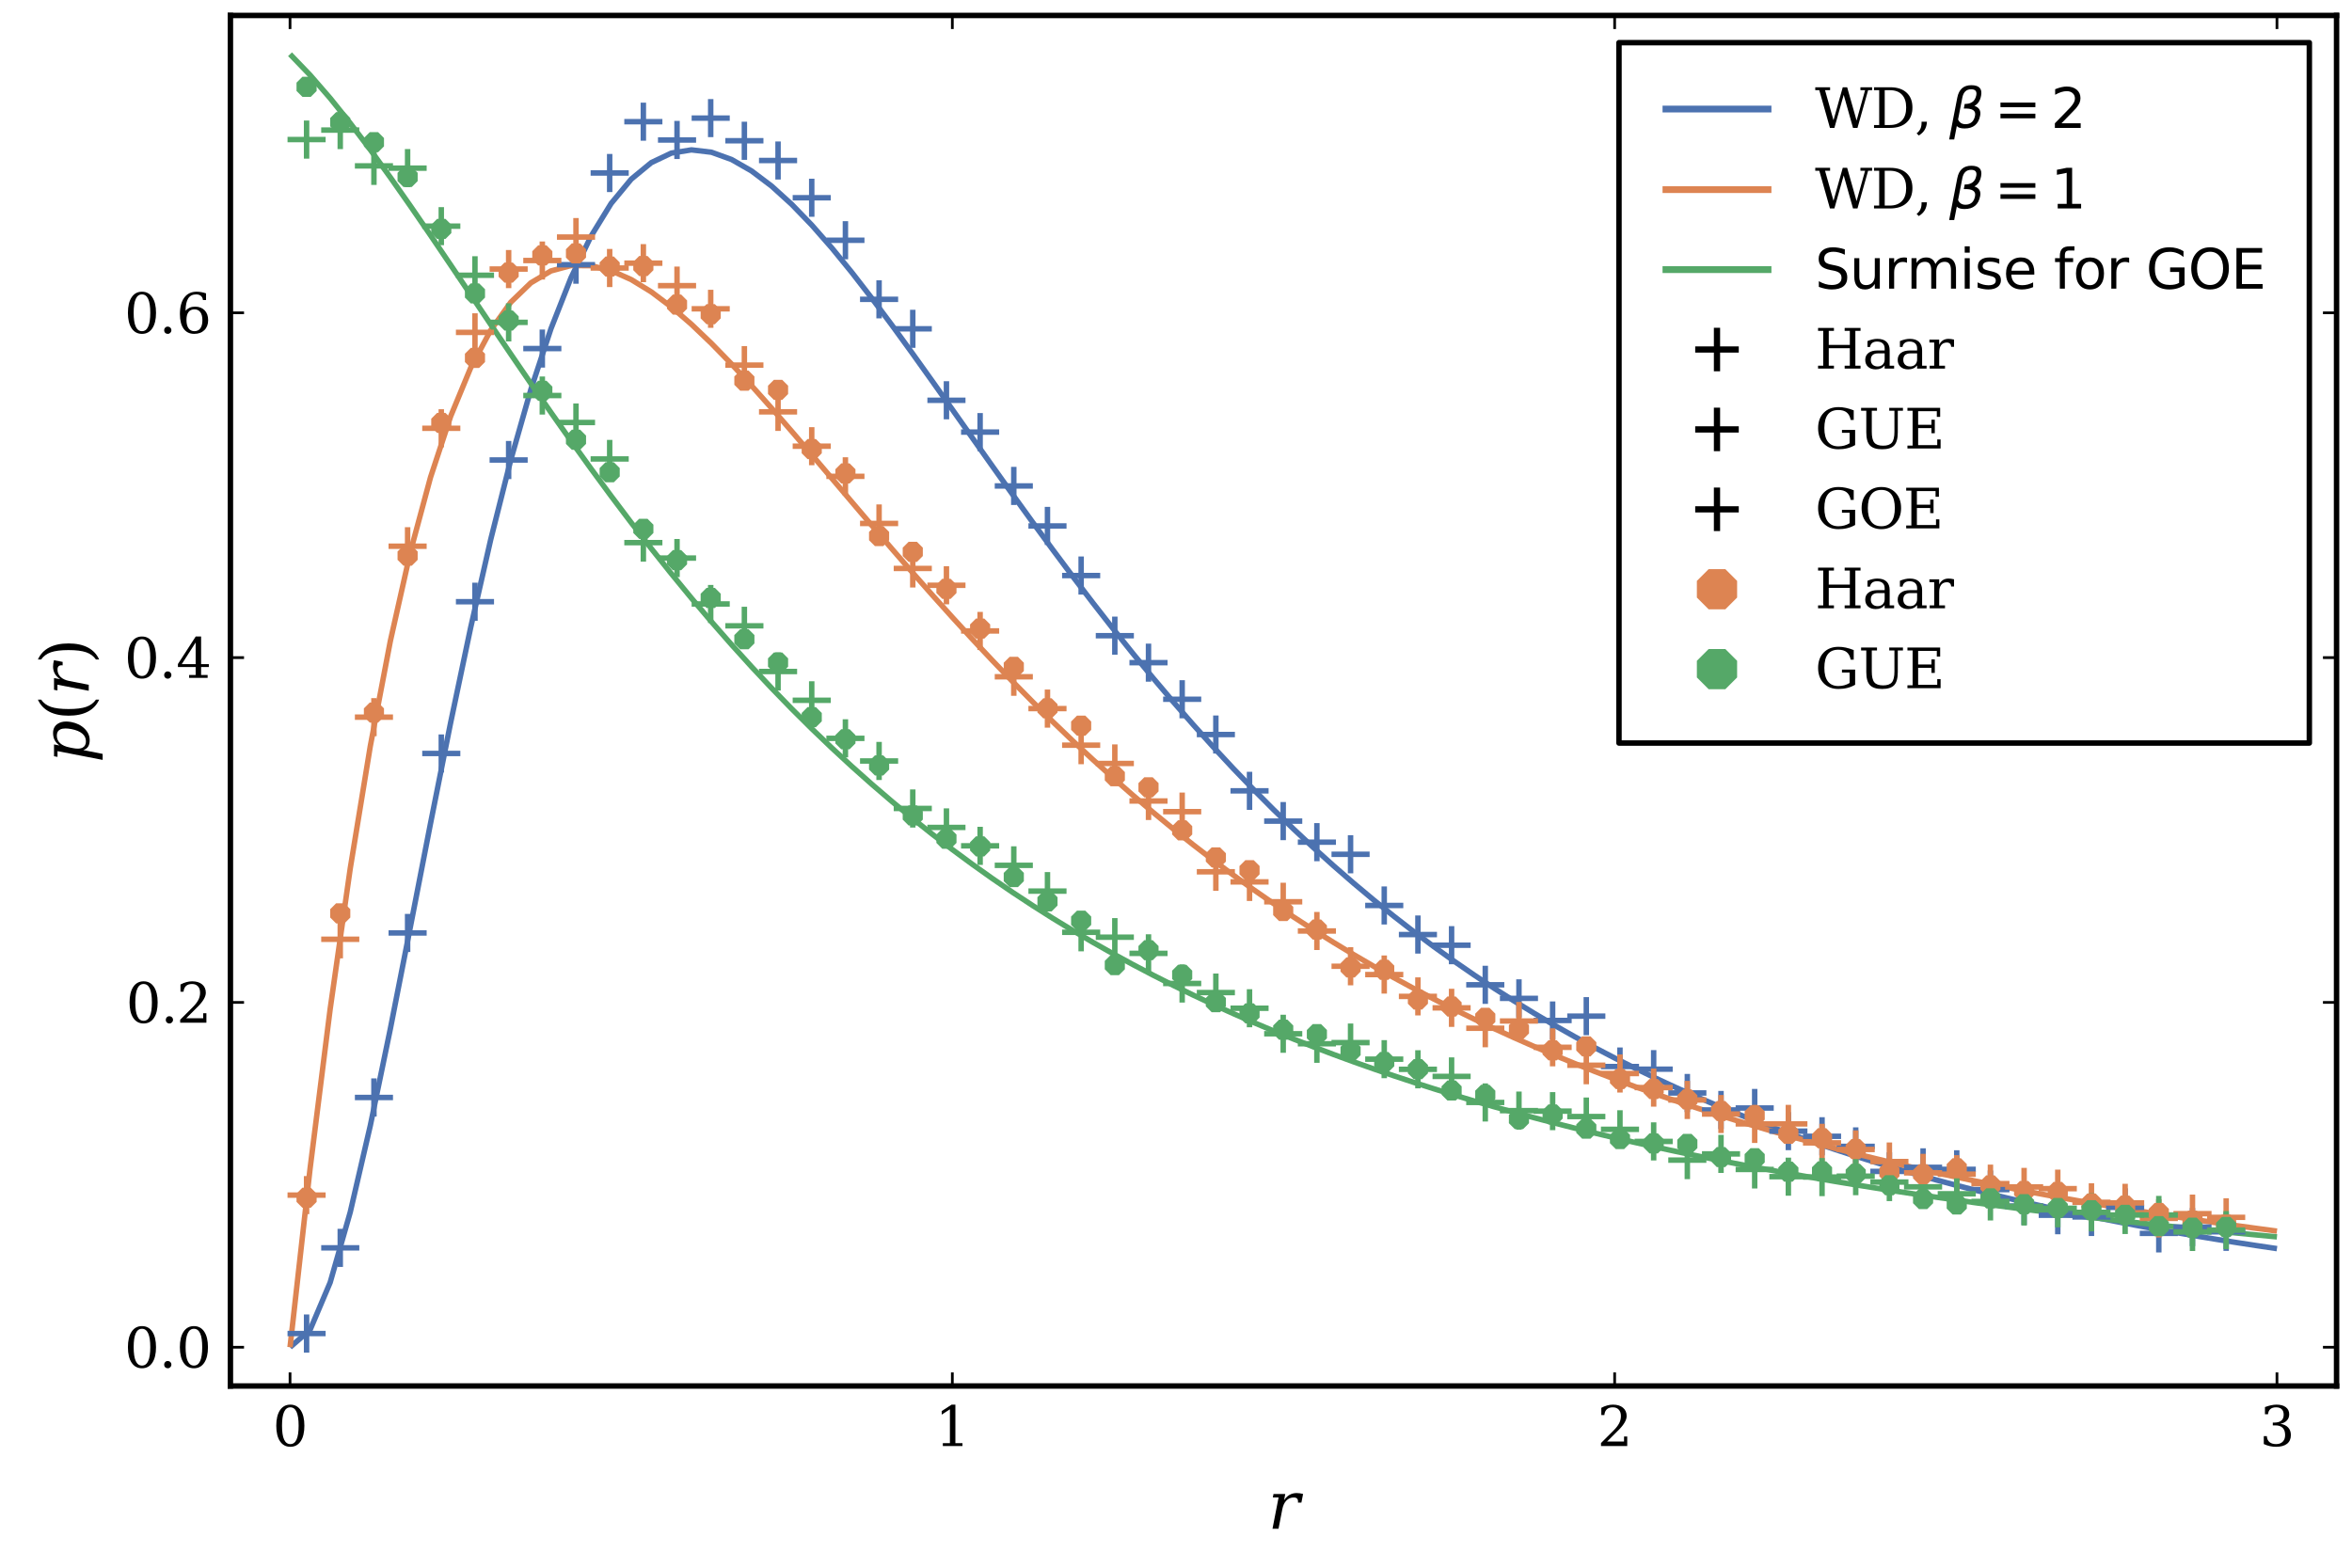 <?xml version="1.0" encoding="utf-8" standalone="no"?>
<!DOCTYPE svg PUBLIC "-//W3C//DTD SVG 1.1//EN"
  "http://www.w3.org/Graphics/SVG/1.1/DTD/svg11.dtd">
<svg xmlns:xlink="http://www.w3.org/1999/xlink" width="432pt" height="288pt" viewBox="0 0 432 288" xmlns="http://www.w3.org/2000/svg" version="1.1">
 <defs>
  <style type="text/css">*{stroke-linejoin: round; stroke-linecap: butt}</style>
 </defs>
 <g id="figure_1">
  <g id="patch_1">
   <path d="M 0 288 
L 432 288 
L 432 0 
L 0 0 
z
" style="fill: #ffffff"/>
  </g>
  <g id="axes_1">
   <g id="patch_2">
    <path d="M 42.321 254.625 
L 429.165 254.625 
L 429.165 2.835 
L 42.321 2.835 
z
" style="fill: #ffffff"/>
   </g>
   <g id="line2d_1">
    <path d="M 53.27 247.499 
L 56.956 244.305 
L 60.642 235.604 
L 64.329 222.694 
L 68.015 206.788 
L 71.701 188.978 
L 75.388 170.21 
L 79.074 151.275 
L 82.76 132.808 
L 86.447 115.3 
L 90.133 99.109 
L 93.819 84.478 
L 97.506 71.554 
L 101.192 60.402 
L 104.878 51.024 
L 108.565 43.376 
L 112.251 37.375 
L 115.937 32.915 
L 119.624 29.876 
L 123.31 28.126 
L 126.996 27.534 
L 130.683 27.968 
L 134.369 29.302 
L 138.055 31.416 
L 141.742 34.199 
L 145.428 37.546 
L 149.114 41.364 
L 152.801 45.569 
L 156.487 50.085 
L 160.173 54.845 
L 163.86 59.788 
L 167.546 64.863 
L 171.232 70.024 
L 174.919 75.232 
L 178.605 80.454 
L 182.291 85.66 
L 185.978 90.827 
L 189.664 95.933 
L 193.35 100.962 
L 197.037 105.9 
L 200.723 110.736 
L 204.409 115.46 
L 208.096 120.066 
L 211.782 124.548 
L 215.468 128.903 
L 219.155 133.128 
L 222.841 137.223 
L 226.527 141.186 
L 230.214 145.018 
L 233.9 148.72 
L 237.586 152.294 
L 241.273 155.742 
L 244.959 159.066 
L 248.645 162.269 
L 252.332 165.353 
L 256.018 168.323 
L 259.704 171.182 
L 263.391 173.931 
L 267.077 176.576 
L 270.763 179.12 
L 274.45 181.565 
L 278.136 183.915 
L 281.822 186.175 
L 285.509 188.346 
L 289.195 190.433 
L 292.881 192.438 
L 296.568 194.364 
L 300.254 196.216 
L 303.94 197.995 
L 307.627 199.704 
L 311.313 201.347 
L 314.999 202.926 
L 318.686 204.443 
L 322.372 205.901 
L 326.059 207.303 
L 329.745 208.651 
L 333.431 209.946 
L 337.118 211.192 
L 340.804 212.39 
L 344.49 213.542 
L 348.177 214.651 
L 351.863 215.717 
L 355.549 216.743 
L 359.236 217.73 
L 362.922 218.68 
L 366.608 219.595 
L 370.295 220.475 
L 373.981 221.323 
L 377.667 222.139 
L 381.354 222.926 
L 385.04 223.684 
L 388.726 224.414 
L 392.413 225.117 
L 396.099 225.795 
L 399.785 226.449 
L 403.472 227.08 
L 407.158 227.688 
L 410.844 228.274 
L 414.531 228.84 
L 418.217 229.386 
" clip-path="url(#pcb575cb8d0)" style="fill: none; stroke: #4c72b0"/>
   </g>
   <g id="matplotlib.axis_1">
    <g id="xtick_1">
     <g id="line2d_2">
      <defs>
       <path id="m5db05fe588" d="M 0 0 
L 0 -2.5 
" style="stroke: #000000; stroke-width: 0.5"/>
      </defs>
      <g>
       <use xlink:href="#m5db05fe588" x="53.27" y="254.625" style="stroke: #000000; stroke-width: 0.5"/>
      </g>
     </g>
     <g id="line2d_3">
      <defs>
       <path id="m5e902ece8f" d="M 0 0 
L 0 2.5 
" style="stroke: #000000; stroke-width: 0.5"/>
      </defs>
      <g>
       <use xlink:href="#m5e902ece8f" x="53.27" y="2.835" style="stroke: #000000; stroke-width: 0.5"/>
      </g>
     </g>
     <g id="text_1">
      <!-- $0$ -->
      <g transform="translate(50.07 265.724) scale(0.1 -0.1)">
       <defs>
        <path id="DejaVuSerif-30" d="M 2034 219 
Q 2513 219 2750 744 
Q 2988 1269 2988 2328 
Q 2988 3391 2750 3916 
Q 2513 4441 2034 4441 
Q 1556 4441 1318 3916 
Q 1081 3391 1081 2328 
Q 1081 1269 1318 744 
Q 1556 219 2034 219 
z
M 2034 -91 
Q 1275 -91 848 546 
Q 422 1184 422 2328 
Q 422 3475 848 4112 
Q 1275 4750 2034 4750 
Q 2797 4750 3222 4112 
Q 3647 3475 3647 2328 
Q 3647 1184 3222 546 
Q 2797 -91 2034 -91 
z
" transform="scale(0.016)"/>
       </defs>
       <use xlink:href="#DejaVuSerif-30" transform="translate(0 0.781)"/>
      </g>
     </g>
    </g>
    <g id="xtick_2">
     <g id="line2d_4">
      <g>
       <use xlink:href="#m5db05fe588" x="174.919" y="254.625" style="stroke: #000000; stroke-width: 0.5"/>
      </g>
     </g>
     <g id="line2d_5">
      <g>
       <use xlink:href="#m5e902ece8f" x="174.919" y="2.835" style="stroke: #000000; stroke-width: 0.5"/>
      </g>
     </g>
     <g id="text_2">
      <!-- $1$ -->
      <g transform="translate(171.719 265.724) scale(0.1 -0.1)">
       <defs>
        <path id="DejaVuSerif-31" d="M 909 0 
L 909 331 
L 1722 331 
L 1722 4213 
L 781 3603 
L 781 4013 
L 1919 4750 
L 2350 4750 
L 2350 331 
L 3163 331 
L 3163 0 
L 909 0 
z
" transform="scale(0.016)"/>
       </defs>
       <use xlink:href="#DejaVuSerif-31" transform="translate(0 0.781)"/>
      </g>
     </g>
    </g>
    <g id="xtick_3">
     <g id="line2d_6">
      <g>
       <use xlink:href="#m5db05fe588" x="296.568" y="254.625" style="stroke: #000000; stroke-width: 0.5"/>
      </g>
     </g>
     <g id="line2d_7">
      <g>
       <use xlink:href="#m5e902ece8f" x="296.568" y="2.835" style="stroke: #000000; stroke-width: 0.5"/>
      </g>
     </g>
     <g id="text_3">
      <!-- $2$ -->
      <g transform="translate(293.368 265.724) scale(0.1 -0.1)">
       <defs>
        <path id="DejaVuSerif-32" d="M 819 3553 
L 469 3553 
L 469 4384 
Q 803 4563 1142 4656 
Q 1481 4750 1806 4750 
Q 2534 4750 2956 4397 
Q 3378 4044 3378 3438 
Q 3378 2753 2422 1800 
Q 2347 1728 2309 1691 
L 1131 513 
L 3078 513 
L 3078 1088 
L 3444 1088 
L 3444 0 
L 434 0 
L 434 341 
L 1850 1753 
Q 2319 2222 2519 2614 
Q 2719 3006 2719 3438 
Q 2719 3909 2473 4175 
Q 2228 4441 1797 4441 
Q 1350 4441 1106 4219 
Q 863 3997 819 3553 
z
" transform="scale(0.016)"/>
       </defs>
       <use xlink:href="#DejaVuSerif-32" transform="translate(0 0.781)"/>
      </g>
     </g>
    </g>
    <g id="xtick_4">
     <g id="line2d_8">
      <g>
       <use xlink:href="#m5db05fe588" x="418.217" y="254.625" style="stroke: #000000; stroke-width: 0.5"/>
      </g>
     </g>
     <g id="line2d_9">
      <g>
       <use xlink:href="#m5e902ece8f" x="418.217" y="2.835" style="stroke: #000000; stroke-width: 0.5"/>
      </g>
     </g>
     <g id="text_4">
      <!-- $3$ -->
      <g transform="translate(415.017 265.724) scale(0.1 -0.1)">
       <defs>
        <path id="DejaVuSerif-33" d="M 622 4469 
Q 988 4606 1323 4678 
Q 1659 4750 1953 4750 
Q 2638 4750 3022 4454 
Q 3406 4159 3406 3634 
Q 3406 3213 3140 2930 
Q 2875 2647 2388 2547 
Q 2963 2466 3280 2130 
Q 3597 1794 3597 1259 
Q 3597 606 3158 257 
Q 2719 -91 1894 -91 
Q 1528 -91 1179 -12 
Q 831 66 488 225 
L 488 1131 
L 838 1131 
Q 869 681 1141 450 
Q 1413 219 1906 219 
Q 2384 219 2661 495 
Q 2938 772 2938 1253 
Q 2938 1803 2653 2086 
Q 2369 2369 1819 2369 
L 1522 2369 
L 1522 2688 
L 1678 2688 
Q 2225 2688 2498 2914 
Q 2772 3141 2772 3597 
Q 2772 4006 2547 4223 
Q 2322 4441 1900 4441 
Q 1478 4441 1245 4241 
Q 1013 4041 972 3647 
L 622 3647 
L 622 4469 
z
" transform="scale(0.016)"/>
       </defs>
       <use xlink:href="#DejaVuSerif-33" transform="translate(0 0.781)"/>
      </g>
     </g>
    </g>
    <g id="text_5">
     <!-- $r$ -->
     <g transform="translate(232.863 280.922) scale(0.12 -0.12)">
      <defs>
       <path id="DejaVuSerif-Italic-72" d="M 3375 3328 
L 3213 2497 
L 2881 2497 
Q 2891 2559 2891 2613 
Q 2891 2775 2816 2866 
Q 2719 2988 2484 2988 
Q 2059 2988 1775 2694 
Q 1491 2400 1384 1850 
L 1025 0 
L 450 0 
L 1031 2994 
L 481 2994 
L 544 3322 
L 1669 3322 
L 1556 2731 
Q 1791 3078 2089 3245 
Q 2388 3413 2769 3413 
Q 2909 3413 3059 3391 
Q 3209 3369 3375 3328 
z
" transform="scale(0.016)"/>
      </defs>
      <use xlink:href="#DejaVuSerif-Italic-72" transform="translate(0 0.672)"/>
     </g>
    </g>
   </g>
   <g id="matplotlib.axis_2">
    <g id="ytick_1">
     <g id="line2d_10">
      <defs>
       <path id="m4b49d60213" d="M 0 0 
L 2.5 0 
" style="stroke: #000000; stroke-width: 0.5"/>
      </defs>
      <g>
       <use xlink:href="#m4b49d60213" x="42.321" y="247.499" style="stroke: #000000; stroke-width: 0.5"/>
      </g>
     </g>
     <g id="line2d_11">
      <defs>
       <path id="m7d60f3c2bc" d="M 0 0 
L -2.5 0 
" style="stroke: #000000; stroke-width: 0.5"/>
      </defs>
      <g>
       <use xlink:href="#m7d60f3c2bc" x="429.165" y="247.499" style="stroke: #000000; stroke-width: 0.5"/>
      </g>
     </g>
     <g id="text_6">
      <!-- $0.0$ -->
      <g transform="translate(22.821 251.298) scale(0.1 -0.1)">
       <defs>
        <path id="DejaVuSerif-2e" d="M 603 325 
Q 603 500 722 622 
Q 841 744 1019 744 
Q 1191 744 1312 622 
Q 1434 500 1434 325 
Q 1434 153 1312 31 
Q 1191 -91 1019 -91 
Q 841 -91 722 29 
Q 603 150 603 325 
z
" transform="scale(0.016)"/>
       </defs>
       <use xlink:href="#DejaVuSerif-30" transform="translate(0 0.781)"/>
       <use xlink:href="#DejaVuSerif-2e" transform="translate(63.623 0.781)"/>
       <use xlink:href="#DejaVuSerif-30" transform="translate(95.41 0.781)"/>
      </g>
     </g>
    </g>
    <g id="ytick_2">
     <g id="line2d_12">
      <g>
       <use xlink:href="#m4b49d60213" x="42.321" y="184.156" style="stroke: #000000; stroke-width: 0.5"/>
      </g>
     </g>
     <g id="line2d_13">
      <g>
       <use xlink:href="#m7d60f3c2bc" x="429.165" y="184.156" style="stroke: #000000; stroke-width: 0.5"/>
      </g>
     </g>
     <g id="text_7">
      <!-- $0.2$ -->
      <g transform="translate(23.121 187.955) scale(0.1 -0.1)">
       <use xlink:href="#DejaVuSerif-30" transform="translate(0 0.781)"/>
       <use xlink:href="#DejaVuSerif-2e" transform="translate(63.623 0.781)"/>
       <use xlink:href="#DejaVuSerif-32" transform="translate(92.785 0.781)"/>
      </g>
     </g>
    </g>
    <g id="ytick_3">
     <g id="line2d_14">
      <g>
       <use xlink:href="#m4b49d60213" x="42.321" y="120.812" style="stroke: #000000; stroke-width: 0.5"/>
      </g>
     </g>
     <g id="line2d_15">
      <g>
       <use xlink:href="#m7d60f3c2bc" x="429.165" y="120.812" style="stroke: #000000; stroke-width: 0.5"/>
      </g>
     </g>
     <g id="text_8">
      <!-- $0.4$ -->
      <g transform="translate(22.821 124.611) scale(0.1 -0.1)">
       <defs>
        <path id="DejaVuSerif-34" d="M 2234 1581 
L 2234 4063 
L 641 1581 
L 2234 1581 
z
M 3609 0 
L 1484 0 
L 1484 331 
L 2234 331 
L 2234 1247 
L 197 1247 
L 197 1588 
L 2241 4750 
L 2859 4750 
L 2859 1581 
L 3750 1581 
L 3750 1247 
L 2859 1247 
L 2859 331 
L 3609 331 
L 3609 0 
z
" transform="scale(0.016)"/>
       </defs>
       <use xlink:href="#DejaVuSerif-30" transform="translate(0 0.781)"/>
       <use xlink:href="#DejaVuSerif-2e" transform="translate(63.623 0.781)"/>
       <use xlink:href="#DejaVuSerif-34" transform="translate(95.41 0.781)"/>
      </g>
     </g>
    </g>
    <g id="ytick_4">
     <g id="line2d_16">
      <g>
       <use xlink:href="#m4b49d60213" x="42.321" y="57.468" style="stroke: #000000; stroke-width: 0.5"/>
      </g>
     </g>
     <g id="line2d_17">
      <g>
       <use xlink:href="#m7d60f3c2bc" x="429.165" y="57.468" style="stroke: #000000; stroke-width: 0.5"/>
      </g>
     </g>
     <g id="text_9">
      <!-- $0.6$ -->
      <g transform="translate(22.821 61.268) scale(0.1 -0.1)">
       <defs>
        <path id="DejaVuSerif-36" d="M 2094 219 
Q 2534 219 2771 542 
Q 3009 866 3009 1472 
Q 3009 2078 2771 2401 
Q 2534 2725 2094 2725 
Q 1647 2725 1412 2412 
Q 1178 2100 1178 1509 
Q 1178 888 1415 553 
Q 1653 219 2094 219 
z
M 1075 2569 
Q 1288 2803 1556 2918 
Q 1825 3034 2163 3034 
Q 2859 3034 3264 2615 
Q 3669 2197 3669 1472 
Q 3669 763 3233 336 
Q 2797 -91 2069 -91 
Q 1278 -91 853 498 
Q 428 1088 428 2181 
Q 428 3406 931 4078 
Q 1434 4750 2350 4750 
Q 2597 4750 2869 4703 
Q 3141 4656 3425 4563 
L 3425 3794 
L 3072 3794 
Q 3034 4109 2831 4275 
Q 2628 4441 2284 4441 
Q 1678 4441 1381 3981 
Q 1084 3522 1075 2569 
z
" transform="scale(0.016)"/>
       </defs>
       <use xlink:href="#DejaVuSerif-30" transform="translate(0 0.781)"/>
       <use xlink:href="#DejaVuSerif-2e" transform="translate(63.623 0.781)"/>
       <use xlink:href="#DejaVuSerif-36" transform="translate(95.41 0.781)"/>
      </g>
     </g>
    </g>
    <g id="text_10">
     <!-- $p(r)$ -->
     <g transform="translate(16.301 140.13) rotate(-90) scale(0.12 -0.12)">
      <defs>
       <path id="DejaVuSerif-Italic-70" d="M 1466 1825 
L 1400 1497 
Q 1353 1250 1353 1053 
Q 1353 769 1453 581 
Q 1622 269 2059 269 
Q 2500 269 2795 622 
Q 3091 975 3225 1663 
Q 3284 1978 3284 2225 
Q 3284 2513 3200 2703 
Q 3041 3053 2600 3053 
Q 2163 3053 1872 2737 
Q 1581 2422 1466 1825 
z
M 1116 2988 
L 563 2988 
L 628 3322 
L 1756 3322 
L 1656 2803 
Q 1884 3116 2175 3264 
Q 2466 3413 2850 3413 
Q 3463 3413 3753 2928 
Q 3947 2609 3947 2163 
Q 3947 1928 3897 1663 
Q 3744 881 3262 395 
Q 2781 -91 2169 -91 
Q 1784 -91 1551 57 
Q 1319 206 1213 519 
L 850 -1331 
L 275 -1331 
L 1116 2988 
z
" transform="scale(0.016)"/>
       <path id="DejaVuSerif-28" d="M 2041 -997 
Q 1281 -656 893 83 
Q 506 822 506 1931 
Q 506 3044 893 3783 
Q 1281 4522 2041 4863 
L 2041 4556 
Q 1559 4225 1350 3623 
Q 1141 3022 1141 1931 
Q 1141 844 1350 242 
Q 1559 -359 2041 -691 
L 2041 -997 
z
" transform="scale(0.016)"/>
       <path id="DejaVuSerif-29" d="M 453 -997 
L 453 -691 
Q 934 -359 1145 242 
Q 1356 844 1356 1931 
Q 1356 3022 1145 3623 
Q 934 4225 453 4556 
L 453 4863 
Q 1216 4522 1603 3783 
Q 1991 3044 1991 1931 
Q 1991 822 1603 83 
Q 1216 -656 453 -997 
z
" transform="scale(0.016)"/>
      </defs>
      <use xlink:href="#DejaVuSerif-Italic-70" transform="translate(0 0.016)"/>
      <use xlink:href="#DejaVuSerif-28" transform="translate(64.014 0.016)"/>
      <use xlink:href="#DejaVuSerif-Italic-72" transform="translate(103.027 0.016)"/>
      <use xlink:href="#DejaVuSerif-29" transform="translate(150.83 0.016)"/>
     </g>
    </g>
   </g>
   <g id="line2d_18">
    <path d="M 53.27 247.499 
L 56.956 214.657 
L 60.642 185.369 
L 64.329 159.552 
L 68.015 137.068 
L 71.701 117.738 
L 75.388 101.355 
L 79.074 87.692 
L 82.76 76.512 
L 86.447 67.578 
L 90.133 60.656 
L 93.819 55.521 
L 97.506 51.961 
L 101.192 49.776 
L 104.878 48.782 
L 108.565 48.813 
L 112.251 49.718 
L 115.937 51.36 
L 119.624 53.619 
L 123.31 56.389 
L 126.996 59.575 
L 130.683 63.097 
L 134.369 66.883 
L 138.055 70.871 
L 141.742 75.01 
L 145.428 79.252 
L 149.114 83.561 
L 152.801 87.903 
L 156.487 92.252 
L 160.173 96.583 
L 163.86 100.878 
L 167.546 105.122 
L 171.232 109.301 
L 174.919 113.404 
L 178.605 117.425 
L 182.291 121.356 
L 185.978 125.193 
L 189.664 128.931 
L 193.35 132.57 
L 197.037 136.106 
L 200.723 139.54 
L 204.409 142.872 
L 208.096 146.102 
L 211.782 149.23 
L 215.468 152.259 
L 219.155 155.191 
L 222.841 158.026 
L 226.527 160.767 
L 230.214 163.417 
L 233.9 165.978 
L 237.586 168.452 
L 241.273 170.841 
L 244.959 173.149 
L 248.645 175.377 
L 252.332 177.529 
L 256.018 179.607 
L 259.704 181.613 
L 263.391 183.549 
L 267.077 185.419 
L 270.763 187.224 
L 274.45 188.967 
L 278.136 190.65 
L 281.822 192.275 
L 285.509 193.844 
L 289.195 195.36 
L 292.881 196.824 
L 296.568 198.238 
L 300.254 199.604 
L 303.94 200.924 
L 307.627 202.2 
L 311.313 203.432 
L 314.999 204.624 
L 318.686 205.776 
L 322.372 206.889 
L 326.059 207.966 
L 329.745 209.008 
L 333.431 210.015 
L 337.118 210.99 
L 340.804 211.933 
L 344.49 212.846 
L 348.177 213.73 
L 351.863 214.585 
L 355.549 215.413 
L 359.236 216.215 
L 362.922 216.992 
L 366.608 217.744 
L 370.295 218.474 
L 373.981 219.18 
L 377.667 219.865 
L 381.354 220.529 
L 385.04 221.173 
L 388.726 221.797 
L 392.413 222.403 
L 396.099 222.99 
L 399.785 223.56 
L 403.472 224.113 
L 407.158 224.65 
L 410.844 225.171 
L 414.531 225.677 
L 418.217 226.168 
" clip-path="url(#pcb575cb8d0)" style="fill: none; stroke: #dd8452"/>
   </g>
   <g id="patch_3">
    <path d="M 42.321 254.625 
L 42.321 2.835 
" style="fill: none; stroke: #000000; stroke-linejoin: miter; stroke-linecap: square"/>
   </g>
   <g id="patch_4">
    <path d="M 429.165 254.625 
L 429.165 2.835 
" style="fill: none; stroke: #000000; stroke-linejoin: miter; stroke-linecap: square"/>
   </g>
   <g id="patch_5">
    <path d="M 42.321 254.625 
L 429.165 254.625 
" style="fill: none; stroke: #000000; stroke-linejoin: miter; stroke-linecap: square"/>
   </g>
   <g id="patch_6">
    <path d="M 42.321 2.835 
L 429.165 2.835 
" style="fill: none; stroke: #000000; stroke-linejoin: miter; stroke-linecap: square"/>
   </g>
   <g id="line2d_19">
    <path d="M 53.27 9.961 
L 56.956 13.793 
L 60.642 18.04 
L 64.329 22.634 
L 68.015 27.506 
L 71.701 32.598 
L 75.388 37.853 
L 79.074 43.224 
L 82.76 48.665 
L 86.447 54.14 
L 90.133 59.614 
L 93.819 65.059 
L 97.506 70.451 
L 101.192 75.769 
L 104.878 80.997 
L 108.565 86.121 
L 112.251 91.13 
L 115.937 96.016 
L 119.624 100.772 
L 123.31 105.394 
L 126.996 109.879 
L 130.683 114.225 
L 134.369 118.432 
L 138.055 122.5 
L 141.742 126.431 
L 145.428 130.227 
L 149.114 133.889 
L 152.801 137.421 
L 156.487 140.827 
L 160.173 144.108 
L 163.86 147.269 
L 167.546 150.315 
L 171.232 153.247 
L 174.919 156.071 
L 178.605 158.789 
L 182.291 161.407 
L 185.978 163.927 
L 189.664 166.354 
L 193.35 168.69 
L 197.037 170.94 
L 200.723 173.106 
L 204.409 175.193 
L 208.096 177.204 
L 211.782 179.14 
L 215.468 181.007 
L 219.155 182.806 
L 222.841 184.54 
L 226.527 186.211 
L 230.214 187.824 
L 233.9 189.379 
L 237.586 190.88 
L 241.273 192.328 
L 244.959 193.725 
L 248.645 195.075 
L 252.332 196.378 
L 256.018 197.637 
L 259.704 198.853 
L 263.391 200.029 
L 267.077 201.165 
L 270.763 202.264 
L 274.45 203.327 
L 278.136 204.355 
L 281.822 205.349 
L 285.509 206.312 
L 289.195 207.244 
L 292.881 208.147 
L 296.568 209.022 
L 300.254 209.869 
L 303.94 210.69 
L 307.627 211.486 
L 311.313 212.257 
L 314.999 213.006 
L 318.686 213.731 
L 322.372 214.436 
L 326.059 215.119 
L 329.745 215.783 
L 333.431 216.427 
L 337.118 217.053 
L 340.804 217.661 
L 344.49 218.251 
L 348.177 218.825 
L 351.863 219.383 
L 355.549 219.925 
L 359.236 220.453 
L 362.922 220.966 
L 366.608 221.465 
L 370.295 221.951 
L 373.981 222.423 
L 377.667 222.884 
L 381.354 223.332 
L 385.04 223.768 
L 388.726 224.193 
L 392.413 224.607 
L 396.099 225.011 
L 399.785 225.404 
L 403.472 225.787 
L 407.158 226.161 
L 410.844 226.526 
L 414.531 226.881 
L 418.217 227.228 
" clip-path="url(#pcb575cb8d0)" style="fill: none; stroke: #55a868"/>
   </g>
   <g id="PathCollection_1">
    <defs>
     <path id="mb89b074908" d="M -3.5 0 
L 3.5 0 
M 0 3.5 
L 0 -3.5 
" style="stroke: #4c72b0"/>
    </defs>
    <g clip-path="url(#pcb575cb8d0)">
     <use xlink:href="#mb89b074908" x="56.311" y="244.985" style="fill: #4c72b0; stroke: #4c72b0"/>
     <use xlink:href="#mb89b074908" x="62.496" y="229.247" style="fill: #4c72b0; stroke: #4c72b0"/>
     <use xlink:href="#mb89b074908" x="68.682" y="201.614" style="fill: #4c72b0; stroke: #4c72b0"/>
     <use xlink:href="#mb89b074908" x="74.867" y="171.395" style="fill: #4c72b0; stroke: #4c72b0"/>
     <use xlink:href="#mb89b074908" x="81.053" y="138.42" style="fill: #4c72b0; stroke: #4c72b0"/>
     <use xlink:href="#mb89b074908" x="87.239" y="110.545" style="fill: #4c72b0; stroke: #4c72b0"/>
     <use xlink:href="#mb89b074908" x="93.424" y="84.508" style="fill: #4c72b0; stroke: #4c72b0"/>
     <use xlink:href="#mb89b074908" x="99.61" y="64.032" style="fill: #4c72b0; stroke: #4c72b0"/>
     <use xlink:href="#mb89b074908" x="105.795" y="48.632" style="fill: #4c72b0; stroke: #4c72b0"/>
     <use xlink:href="#mb89b074908" x="111.981" y="31.782" style="fill: #4c72b0; stroke: #4c72b0"/>
     <use xlink:href="#mb89b074908" x="118.166" y="22.353" style="fill: #4c72b0; stroke: #4c72b0"/>
     <use xlink:href="#mb89b074908" x="124.352" y="25.714" style="fill: #4c72b0; stroke: #4c72b0"/>
     <use xlink:href="#mb89b074908" x="130.537" y="21.7" style="fill: #4c72b0; stroke: #4c72b0"/>
     <use xlink:href="#mb89b074908" x="136.723" y="25.859" style="fill: #4c72b0; stroke: #4c72b0"/>
     <use xlink:href="#mb89b074908" x="142.908" y="29.485" style="fill: #4c72b0; stroke: #4c72b0"/>
     <use xlink:href="#mb89b074908" x="149.094" y="36.327" style="fill: #4c72b0; stroke: #4c72b0"/>
     <use xlink:href="#mb89b074908" x="155.28" y="44.135" style="fill: #4c72b0; stroke: #4c72b0"/>
     <use xlink:href="#mb89b074908" x="161.465" y="54.99" style="fill: #4c72b0; stroke: #4c72b0"/>
     <use xlink:href="#mb89b074908" x="167.651" y="60.405" style="fill: #4c72b0; stroke: #4c72b0"/>
     <use xlink:href="#mb89b074908" x="173.836" y="73.533" style="fill: #4c72b0; stroke: #4c72b0"/>
     <use xlink:href="#mb89b074908" x="180.022" y="79.383" style="fill: #4c72b0; stroke: #4c72b0"/>
     <use xlink:href="#mb89b074908" x="186.207" y="89.271" style="fill: #4c72b0; stroke: #4c72b0"/>
     <use xlink:href="#mb89b074908" x="192.393" y="96.62" style="fill: #4c72b0; stroke: #4c72b0"/>
     <use xlink:href="#mb89b074908" x="198.578" y="105.734" style="fill: #4c72b0; stroke: #4c72b0"/>
     <use xlink:href="#mb89b074908" x="204.764" y="116.782" style="fill: #4c72b0; stroke: #4c72b0"/>
     <use xlink:href="#mb89b074908" x="210.949" y="121.738" style="fill: #4c72b0; stroke: #4c72b0"/>
     <use xlink:href="#mb89b074908" x="217.135" y="128.459" style="fill: #4c72b0; stroke: #4c72b0"/>
     <use xlink:href="#mb89b074908" x="223.321" y="134.938" style="fill: #4c72b0; stroke: #4c72b0"/>
     <use xlink:href="#mb89b074908" x="229.506" y="145.285" style="fill: #4c72b0; stroke: #4c72b0"/>
     <use xlink:href="#mb89b074908" x="235.692" y="150.846" style="fill: #4c72b0; stroke: #4c72b0"/>
     <use xlink:href="#mb89b074908" x="241.877" y="154.714" style="fill: #4c72b0; stroke: #4c72b0"/>
     <use xlink:href="#mb89b074908" x="248.063" y="156.938" style="fill: #4c72b0; stroke: #4c72b0"/>
     <use xlink:href="#mb89b074908" x="254.248" y="166.342" style="fill: #4c72b0; stroke: #4c72b0"/>
     <use xlink:href="#mb89b074908" x="260.434" y="171.685" style="fill: #4c72b0; stroke: #4c72b0"/>
     <use xlink:href="#mb89b074908" x="266.619" y="173.643" style="fill: #4c72b0; stroke: #4c72b0"/>
     <use xlink:href="#mb89b074908" x="272.805" y="180.92" style="fill: #4c72b0; stroke: #4c72b0"/>
     <use xlink:href="#mb89b074908" x="278.991" y="183.41" style="fill: #4c72b0; stroke: #4c72b0"/>
     <use xlink:href="#mb89b074908" x="285.176" y="187.472" style="fill: #4c72b0; stroke: #4c72b0"/>
     <use xlink:href="#mb89b074908" x="291.362" y="186.674" style="fill: #4c72b0; stroke: #4c72b0"/>
     <use xlink:href="#mb89b074908" x="297.547" y="195.933" style="fill: #4c72b0; stroke: #4c72b0"/>
     <use xlink:href="#mb89b074908" x="303.733" y="196.416" style="fill: #4c72b0; stroke: #4c72b0"/>
     <use xlink:href="#mb89b074908" x="309.918" y="200.792" style="fill: #4c72b0; stroke: #4c72b0"/>
     <use xlink:href="#mb89b074908" x="316.104" y="203.911" style="fill: #4c72b0; stroke: #4c72b0"/>
     <use xlink:href="#mb89b074908" x="322.289" y="203.548" style="fill: #4c72b0; stroke: #4c72b0"/>
     <use xlink:href="#mb89b074908" x="328.475" y="207.803" style="fill: #4c72b0; stroke: #4c72b0"/>
     <use xlink:href="#mb89b074908" x="334.66" y="208.746" style="fill: #4c72b0; stroke: #4c72b0"/>
     <use xlink:href="#mb89b074908" x="340.846" y="210.607" style="fill: #4c72b0; stroke: #4c72b0"/>
     <use xlink:href="#mb89b074908" x="347.032" y="215.201" style="fill: #4c72b0; stroke: #4c72b0"/>
     <use xlink:href="#mb89b074908" x="353.217" y="214.451" style="fill: #4c72b0; stroke: #4c72b0"/>
     <use xlink:href="#mb89b074908" x="359.403" y="214.814" style="fill: #4c72b0; stroke: #4c72b0"/>
     <use xlink:href="#mb89b074908" x="365.588" y="218.537" style="fill: #4c72b0; stroke: #4c72b0"/>
     <use xlink:href="#mb89b074908" x="371.774" y="221.559" style="fill: #4c72b0; stroke: #4c72b0"/>
     <use xlink:href="#mb89b074908" x="377.959" y="223.251" style="fill: #4c72b0; stroke: #4c72b0"/>
     <use xlink:href="#mb89b074908" x="384.145" y="223.565" style="fill: #4c72b0; stroke: #4c72b0"/>
     <use xlink:href="#mb89b074908" x="390.33" y="221.801" style="fill: #4c72b0; stroke: #4c72b0"/>
     <use xlink:href="#mb89b074908" x="396.516" y="226.587" style="fill: #4c72b0; stroke: #4c72b0"/>
     <use xlink:href="#mb89b074908" x="402.702" y="225.427" style="fill: #4c72b0; stroke: #4c72b0"/>
     <use xlink:href="#mb89b074908" x="408.887" y="226.297" style="fill: #4c72b0; stroke: #4c72b0"/>
    </g>
   </g>
   <g id="PathCollection_2">
    <defs>
     <path id="mbf2b96ca6a" d="M -3.5 0 
L 3.5 0 
M 0 3.5 
L 0 -3.5 
" style="stroke: #dd8452"/>
    </defs>
    <g clip-path="url(#pcb575cb8d0)">
     <use xlink:href="#mbf2b96ca6a" x="56.311" y="219.552" style="fill: #dd8452; stroke: #dd8452"/>
     <use xlink:href="#mbf2b96ca6a" x="62.496" y="172.555" style="fill: #dd8452; stroke: #dd8452"/>
     <use xlink:href="#mbf2b96ca6a" x="68.682" y="131.747" style="fill: #dd8452; stroke: #dd8452"/>
     <use xlink:href="#mbf2b96ca6a" x="74.867" y="100.343" style="fill: #dd8452; stroke: #dd8452"/>
     <use xlink:href="#mbf2b96ca6a" x="81.053" y="78.682" style="fill: #dd8452; stroke: #dd8452"/>
     <use xlink:href="#mbf2b96ca6a" x="87.239" y="61.058" style="fill: #dd8452; stroke: #dd8452"/>
     <use xlink:href="#mbf2b96ca6a" x="93.424" y="49.43" style="fill: #dd8452; stroke: #dd8452"/>
     <use xlink:href="#mbf2b96ca6a" x="99.61" y="47.858" style="fill: #dd8452; stroke: #dd8452"/>
     <use xlink:href="#mbf2b96ca6a" x="105.795" y="43.555" style="fill: #dd8452; stroke: #dd8452"/>
     <use xlink:href="#mbf2b96ca6a" x="111.981" y="49.236" style="fill: #dd8452; stroke: #dd8452"/>
     <use xlink:href="#mbf2b96ca6a" x="118.166" y="48.342" style="fill: #dd8452; stroke: #dd8452"/>
     <use xlink:href="#mbf2b96ca6a" x="124.352" y="52.476" style="fill: #dd8452; stroke: #dd8452"/>
     <use xlink:href="#mbf2b96ca6a" x="130.537" y="56.731" style="fill: #dd8452; stroke: #dd8452"/>
     <use xlink:href="#mbf2b96ca6a" x="136.723" y="67.078" style="fill: #dd8452; stroke: #dd8452"/>
     <use xlink:href="#mbf2b96ca6a" x="142.908" y="75.66" style="fill: #dd8452; stroke: #dd8452"/>
     <use xlink:href="#mbf2b96ca6a" x="149.094" y="81.97" style="fill: #dd8452; stroke: #dd8452"/>
     <use xlink:href="#mbf2b96ca6a" x="155.28" y="87.506" style="fill: #dd8452; stroke: #dd8452"/>
     <use xlink:href="#mbf2b96ca6a" x="161.465" y="96.161" style="fill: #dd8452; stroke: #dd8452"/>
     <use xlink:href="#mbf2b96ca6a" x="167.651" y="104.429" style="fill: #dd8452; stroke: #dd8452"/>
     <use xlink:href="#mbf2b96ca6a" x="173.836" y="107.523" style="fill: #dd8452; stroke: #dd8452"/>
     <use xlink:href="#mbf2b96ca6a" x="180.022" y="115.912" style="fill: #dd8452; stroke: #dd8452"/>
     <use xlink:href="#mbf2b96ca6a" x="186.207" y="124.325" style="fill: #dd8452; stroke: #dd8452"/>
     <use xlink:href="#mbf2b96ca6a" x="192.393" y="130.176" style="fill: #dd8452; stroke: #dd8452"/>
     <use xlink:href="#mbf2b96ca6a" x="198.578" y="136.896" style="fill: #dd8452; stroke: #dd8452"/>
     <use xlink:href="#mbf2b96ca6a" x="204.764" y="140.257" style="fill: #dd8452; stroke: #dd8452"/>
     <use xlink:href="#mbf2b96ca6a" x="210.949" y="147.147" style="fill: #dd8452; stroke: #dd8452"/>
     <use xlink:href="#mbf2b96ca6a" x="217.135" y="149.105" style="fill: #dd8452; stroke: #dd8452"/>
     <use xlink:href="#mbf2b96ca6a" x="223.321" y="160.153" style="fill: #dd8452; stroke: #dd8452"/>
     <use xlink:href="#mbf2b96ca6a" x="229.506" y="162.015" style="fill: #dd8452; stroke: #dd8452"/>
     <use xlink:href="#mbf2b96ca6a" x="235.692" y="165.665" style="fill: #dd8452; stroke: #dd8452"/>
     <use xlink:href="#mbf2b96ca6a" x="241.877" y="171.032" style="fill: #dd8452; stroke: #dd8452"/>
     <use xlink:href="#mbf2b96ca6a" x="248.063" y="177.511" style="fill: #dd8452; stroke: #dd8452"/>
     <use xlink:href="#mbf2b96ca6a" x="254.248" y="179.034" style="fill: #dd8452; stroke: #dd8452"/>
     <use xlink:href="#mbf2b96ca6a" x="260.434" y="183.047" style="fill: #dd8452; stroke: #dd8452"/>
     <use xlink:href="#mbf2b96ca6a" x="266.619" y="185.151" style="fill: #dd8452; stroke: #dd8452"/>
     <use xlink:href="#mbf2b96ca6a" x="272.805" y="188.898" style="fill: #dd8452; stroke: #dd8452"/>
     <use xlink:href="#mbf2b96ca6a" x="278.991" y="187.568" style="fill: #dd8452; stroke: #dd8452"/>
     <use xlink:href="#mbf2b96ca6a" x="285.176" y="192.403" style="fill: #dd8452; stroke: #dd8452"/>
     <use xlink:href="#mbf2b96ca6a" x="291.362" y="195.691" style="fill: #dd8452; stroke: #dd8452"/>
     <use xlink:href="#mbf2b96ca6a" x="297.547" y="197.214" style="fill: #dd8452; stroke: #dd8452"/>
     <use xlink:href="#mbf2b96ca6a" x="303.733" y="199.801" style="fill: #dd8452; stroke: #dd8452"/>
     <use xlink:href="#mbf2b96ca6a" x="309.918" y="202.074" style="fill: #dd8452; stroke: #dd8452"/>
     <use xlink:href="#mbf2b96ca6a" x="316.104" y="204.66" style="fill: #dd8452; stroke: #dd8452"/>
     <use xlink:href="#mbf2b96ca6a" x="322.289" y="206.473" style="fill: #dd8452; stroke: #dd8452"/>
     <use xlink:href="#mbf2b96ca6a" x="328.475" y="206.473" style="fill: #dd8452; stroke: #dd8452"/>
     <use xlink:href="#mbf2b96ca6a" x="334.66" y="209.955" style="fill: #dd8452; stroke: #dd8452"/>
     <use xlink:href="#mbf2b96ca6a" x="340.846" y="211.163" style="fill: #dd8452; stroke: #dd8452"/>
     <use xlink:href="#mbf2b96ca6a" x="347.032" y="213.388" style="fill: #dd8452; stroke: #dd8452"/>
     <use xlink:href="#mbf2b96ca6a" x="353.217" y="215.467" style="fill: #dd8452; stroke: #dd8452"/>
     <use xlink:href="#mbf2b96ca6a" x="359.403" y="215.708" style="fill: #dd8452; stroke: #dd8452"/>
     <use xlink:href="#mbf2b96ca6a" x="365.588" y="217.449" style="fill: #dd8452; stroke: #dd8452"/>
     <use xlink:href="#mbf2b96ca6a" x="371.774" y="218.053" style="fill: #dd8452; stroke: #dd8452"/>
     <use xlink:href="#mbf2b96ca6a" x="377.959" y="218.368" style="fill: #dd8452; stroke: #dd8452"/>
     <use xlink:href="#mbf2b96ca6a" x="384.145" y="220.882" style="fill: #dd8452; stroke: #dd8452"/>
     <use xlink:href="#mbf2b96ca6a" x="390.33" y="220.979" style="fill: #dd8452; stroke: #dd8452"/>
     <use xlink:href="#mbf2b96ca6a" x="396.516" y="223.831" style="fill: #dd8452; stroke: #dd8452"/>
     <use xlink:href="#mbf2b96ca6a" x="402.702" y="222.961" style="fill: #dd8452; stroke: #dd8452"/>
     <use xlink:href="#mbf2b96ca6a" x="408.887" y="223.638" style="fill: #dd8452; stroke: #dd8452"/>
    </g>
   </g>
   <g id="PathCollection_3">
    <defs>
     <path id="m26c9e0ae67" d="M -3.5 0 
L 3.5 0 
M 0 3.5 
L 0 -3.5 
" style="stroke: #55a868"/>
    </defs>
    <g clip-path="url(#pcb575cb8d0)">
     <use xlink:href="#m26c9e0ae67" x="56.311" y="25.641" style="fill: #55a868; stroke: #55a868"/>
     <use xlink:href="#m26c9e0ae67" x="62.496" y="23.9" style="fill: #55a868; stroke: #55a868"/>
     <use xlink:href="#m26c9e0ae67" x="68.682" y="30.476" style="fill: #55a868; stroke: #55a868"/>
     <use xlink:href="#m26c9e0ae67" x="74.867" y="30.887" style="fill: #55a868; stroke: #55a868"/>
     <use xlink:href="#m26c9e0ae67" x="81.053" y="41.548" style="fill: #55a868; stroke: #55a868"/>
     <use xlink:href="#m26c9e0ae67" x="87.239" y="50.566" style="fill: #55a868; stroke: #55a868"/>
     <use xlink:href="#m26c9e0ae67" x="93.424" y="59.221" style="fill: #55a868; stroke: #55a868"/>
     <use xlink:href="#m26c9e0ae67" x="99.61" y="72.662" style="fill: #55a868; stroke: #55a868"/>
     <use xlink:href="#m26c9e0ae67" x="105.795" y="77.618" style="fill: #55a868; stroke: #55a868"/>
     <use xlink:href="#m26c9e0ae67" x="111.981" y="84.315" style="fill: #55a868; stroke: #55a868"/>
     <use xlink:href="#m26c9e0ae67" x="118.166" y="99.69" style="fill: #55a868; stroke: #55a868"/>
     <use xlink:href="#m26c9e0ae67" x="124.352" y="102.519" style="fill: #55a868; stroke: #55a868"/>
     <use xlink:href="#m26c9e0ae67" x="130.537" y="110.956" style="fill: #55a868; stroke: #55a868"/>
     <use xlink:href="#m26c9e0ae67" x="136.723" y="114.969" style="fill: #55a868; stroke: #55a868"/>
     <use xlink:href="#m26c9e0ae67" x="142.908" y="123.358" style="fill: #55a868; stroke: #55a868"/>
     <use xlink:href="#m26c9e0ae67" x="149.094" y="128.653" style="fill: #55a868; stroke: #55a868"/>
     <use xlink:href="#m26c9e0ae67" x="155.28" y="135.639" style="fill: #55a868; stroke: #55a868"/>
     <use xlink:href="#m26c9e0ae67" x="161.465" y="139.798" style="fill: #55a868; stroke: #55a868"/>
     <use xlink:href="#m26c9e0ae67" x="167.651" y="148.525" style="fill: #55a868; stroke: #55a868"/>
     <use xlink:href="#m26c9e0ae67" x="173.836" y="152.006" style="fill: #55a868; stroke: #55a868"/>
     <use xlink:href="#m26c9e0ae67" x="180.022" y="155.391" style="fill: #55a868; stroke: #55a868"/>
     <use xlink:href="#m26c9e0ae67" x="186.207" y="158.969" style="fill: #55a868; stroke: #55a868"/>
     <use xlink:href="#m26c9e0ae67" x="192.393" y="163.707" style="fill: #55a868; stroke: #55a868"/>
     <use xlink:href="#m26c9e0ae67" x="198.578" y="171.274" style="fill: #55a868; stroke: #55a868"/>
     <use xlink:href="#m26c9e0ae67" x="204.764" y="172.168" style="fill: #55a868; stroke: #55a868"/>
     <use xlink:href="#m26c9e0ae67" x="210.949" y="175.142" style="fill: #55a868; stroke: #55a868"/>
     <use xlink:href="#m26c9e0ae67" x="217.135" y="180.678" style="fill: #55a868; stroke: #55a868"/>
     <use xlink:href="#m26c9e0ae67" x="223.321" y="182.346" style="fill: #55a868; stroke: #55a868"/>
     <use xlink:href="#m26c9e0ae67" x="229.506" y="185.223" style="fill: #55a868; stroke: #55a868"/>
     <use xlink:href="#m26c9e0ae67" x="235.692" y="189.913" style="fill: #55a868; stroke: #55a868"/>
     <use xlink:href="#m26c9e0ae67" x="241.877" y="191.751" style="fill: #55a868; stroke: #55a868"/>
     <use xlink:href="#m26c9e0ae67" x="248.063" y="191.533" style="fill: #55a868; stroke: #55a868"/>
     <use xlink:href="#m26c9e0ae67" x="254.248" y="194.579" style="fill: #55a868; stroke: #55a868"/>
     <use xlink:href="#m26c9e0ae67" x="260.434" y="196.441" style="fill: #55a868; stroke: #55a868"/>
     <use xlink:href="#m26c9e0ae67" x="266.619" y="197.746" style="fill: #55a868; stroke: #55a868"/>
     <use xlink:href="#m26c9e0ae67" x="272.805" y="202.533" style="fill: #55a868; stroke: #55a868"/>
     <use xlink:href="#m26c9e0ae67" x="278.991" y="204.032" style="fill: #55a868; stroke: #55a868"/>
     <use xlink:href="#m26c9e0ae67" x="285.176" y="204.128" style="fill: #55a868; stroke: #55a868"/>
     <use xlink:href="#m26c9e0ae67" x="291.362" y="205.12" style="fill: #55a868; stroke: #55a868"/>
     <use xlink:href="#m26c9e0ae67" x="297.547" y="207.465" style="fill: #55a868; stroke: #55a868"/>
     <use xlink:href="#m26c9e0ae67" x="303.733" y="209.689" style="fill: #55a868; stroke: #55a868"/>
     <use xlink:href="#m26c9e0ae67" x="309.918" y="213.122" style="fill: #55a868; stroke: #55a868"/>
     <use xlink:href="#m26c9e0ae67" x="316.104" y="211.985" style="fill: #55a868; stroke: #55a868"/>
     <use xlink:href="#m26c9e0ae67" x="322.289" y="214.838" style="fill: #55a868; stroke: #55a868"/>
     <use xlink:href="#m26c9e0ae67" x="328.475" y="216.168" style="fill: #55a868; stroke: #55a868"/>
     <use xlink:href="#m26c9e0ae67" x="334.66" y="216.24" style="fill: #55a868; stroke: #55a868"/>
     <use xlink:href="#m26c9e0ae67" x="340.846" y="216.071" style="fill: #55a868; stroke: #55a868"/>
     <use xlink:href="#m26c9e0ae67" x="347.032" y="217.159" style="fill: #55a868; stroke: #55a868"/>
     <use xlink:href="#m26c9e0ae67" x="353.217" y="218.029" style="fill: #55a868; stroke: #55a868"/>
     <use xlink:href="#m26c9e0ae67" x="359.403" y="219.311" style="fill: #55a868; stroke: #55a868"/>
     <use xlink:href="#m26c9e0ae67" x="365.588" y="220.713" style="fill: #55a868; stroke: #55a868"/>
     <use xlink:href="#m26c9e0ae67" x="371.774" y="221.631" style="fill: #55a868; stroke: #55a868"/>
     <use xlink:href="#m26c9e0ae67" x="377.959" y="221.97" style="fill: #55a868; stroke: #55a868"/>
     <use xlink:href="#m26c9e0ae67" x="384.145" y="222.719" style="fill: #55a868; stroke: #55a868"/>
     <use xlink:href="#m26c9e0ae67" x="390.33" y="223.203" style="fill: #55a868; stroke: #55a868"/>
     <use xlink:href="#m26c9e0ae67" x="396.516" y="223.203" style="fill: #55a868; stroke: #55a868"/>
     <use xlink:href="#m26c9e0ae67" x="402.702" y="226.321" style="fill: #55a868; stroke: #55a868"/>
     <use xlink:href="#m26c9e0ae67" x="408.887" y="225.983" style="fill: #55a868; stroke: #55a868"/>
    </g>
   </g>
   <g id="PathCollection_4">
    <defs>
     <path id="mc41d1a053f" d="M -0.765 -1.848 
L -1.848 -0.765 
L -1.848 0.765 
L -0.765 1.848 
L 0.765 1.848 
L 1.848 0.765 
L 1.848 -0.765 
L 0.765 -1.848 
z
"/>
    </defs>
    <g clip-path="url(#pcb575cb8d0)">
     <use xlink:href="#mc41d1a053f" x="56.311" y="220.036" style="fill: #dd8452"/>
     <use xlink:href="#mc41d1a053f" x="62.496" y="167.793" style="fill: #dd8452"/>
     <use xlink:href="#mc41d1a053f" x="68.682" y="130.901" style="fill: #dd8452"/>
     <use xlink:href="#mc41d1a053f" x="74.867" y="102.084" style="fill: #dd8452"/>
     <use xlink:href="#mc41d1a053f" x="81.053" y="77.691" style="fill: #dd8452"/>
     <use xlink:href="#mc41d1a053f" x="87.239" y="65.748" style="fill: #dd8452"/>
     <use xlink:href="#mc41d1a053f" x="93.424" y="50.082" style="fill: #dd8452"/>
     <use xlink:href="#mc41d1a053f" x="99.61" y="46.915" style="fill: #dd8452"/>
     <use xlink:href="#mc41d1a053f" x="105.795" y="46.553" style="fill: #dd8452"/>
     <use xlink:href="#mc41d1a053f" x="111.981" y="48.97" style="fill: #dd8452"/>
     <use xlink:href="#mc41d1a053f" x="118.166" y="48.874" style="fill: #dd8452"/>
     <use xlink:href="#mc41d1a053f" x="124.352" y="55.957" style="fill: #dd8452"/>
     <use xlink:href="#mc41d1a053f" x="130.537" y="57.722" style="fill: #dd8452"/>
     <use xlink:href="#mc41d1a053f" x="136.723" y="69.93" style="fill: #dd8452"/>
     <use xlink:href="#mc41d1a053f" x="142.908" y="71.623" style="fill: #dd8452"/>
     <use xlink:href="#mc41d1a053f" x="149.094" y="82.502" style="fill: #dd8452"/>
     <use xlink:href="#mc41d1a053f" x="155.28" y="86.974" style="fill: #dd8452"/>
     <use xlink:href="#mc41d1a053f" x="161.465" y="98.482" style="fill: #dd8452"/>
     <use xlink:href="#mc41d1a053f" x="167.651" y="101.383" style="fill: #dd8452"/>
     <use xlink:href="#mc41d1a053f" x="173.836" y="108.176" style="fill: #dd8452"/>
     <use xlink:href="#mc41d1a053f" x="180.022" y="115.477" style="fill: #dd8452"/>
     <use xlink:href="#mc41d1a053f" x="186.207" y="122.512" style="fill: #dd8452"/>
     <use xlink:href="#mc41d1a053f" x="192.393" y="130.127" style="fill: #dd8452"/>
     <use xlink:href="#mc41d1a053f" x="198.578" y="133.319" style="fill: #dd8452"/>
     <use xlink:href="#mc41d1a053f" x="204.764" y="142.602" style="fill: #dd8452"/>
     <use xlink:href="#mc41d1a053f" x="210.949" y="144.633" style="fill: #dd8452"/>
     <use xlink:href="#mc41d1a053f" x="217.135" y="152.538" style="fill: #dd8452"/>
     <use xlink:href="#mc41d1a053f" x="223.321" y="157.518" style="fill: #dd8452"/>
     <use xlink:href="#mc41d1a053f" x="229.506" y="159.863" style="fill: #dd8452"/>
     <use xlink:href="#mc41d1a053f" x="235.692" y="167.358" style="fill: #dd8452"/>
     <use xlink:href="#mc41d1a053f" x="241.877" y="170.766" style="fill: #dd8452"/>
     <use xlink:href="#mc41d1a053f" x="248.063" y="177.729" style="fill: #dd8452"/>
     <use xlink:href="#mc41d1a053f" x="254.248" y="178.164" style="fill: #dd8452"/>
     <use xlink:href="#mc41d1a053f" x="260.434" y="183.628" style="fill: #dd8452"/>
     <use xlink:href="#mc41d1a053f" x="266.619" y="184.909" style="fill: #dd8452"/>
     <use xlink:href="#mc41d1a053f" x="272.805" y="186.988" style="fill: #dd8452"/>
     <use xlink:href="#mc41d1a053f" x="278.991" y="189.091" style="fill: #dd8452"/>
     <use xlink:href="#mc41d1a053f" x="285.176" y="192.959" style="fill: #dd8452"/>
     <use xlink:href="#mc41d1a053f" x="291.362" y="192.234" style="fill: #dd8452"/>
     <use xlink:href="#mc41d1a053f" x="297.547" y="198.23" style="fill: #dd8452"/>
     <use xlink:href="#mc41d1a053f" x="303.733" y="200.067" style="fill: #dd8452"/>
     <use xlink:href="#mc41d1a053f" x="309.918" y="201.977" style="fill: #dd8452"/>
     <use xlink:href="#mc41d1a053f" x="316.104" y="204.104" style="fill: #dd8452"/>
     <use xlink:href="#mc41d1a053f" x="322.289" y="204.926" style="fill: #dd8452"/>
     <use xlink:href="#mc41d1a053f" x="328.475" y="208.287" style="fill: #dd8452"/>
     <use xlink:href="#mc41d1a053f" x="334.66" y="209.109" style="fill: #dd8452"/>
     <use xlink:href="#mc41d1a053f" x="340.846" y="211.091" style="fill: #dd8452"/>
     <use xlink:href="#mc41d1a053f" x="347.032" y="215.346" style="fill: #dd8452"/>
     <use xlink:href="#mc41d1a053f" x="353.217" y="215.708" style="fill: #dd8452"/>
     <use xlink:href="#mc41d1a053f" x="359.403" y="214.621" style="fill: #dd8452"/>
     <use xlink:href="#mc41d1a053f" x="365.588" y="217.763" style="fill: #dd8452"/>
     <use xlink:href="#mc41d1a053f" x="371.774" y="218.803" style="fill: #dd8452"/>
     <use xlink:href="#mc41d1a053f" x="377.959" y="218.972" style="fill: #dd8452"/>
     <use xlink:href="#mc41d1a053f" x="384.145" y="221.1" style="fill: #dd8452"/>
     <use xlink:href="#mc41d1a053f" x="390.33" y="221.486" style="fill: #dd8452"/>
     <use xlink:href="#mc41d1a053f" x="396.516" y="222.84" style="fill: #dd8452"/>
     <use xlink:href="#mc41d1a053f" x="402.702" y="224.242" style="fill: #dd8452"/>
     <use xlink:href="#mc41d1a053f" x="408.887" y="224.968" style="fill: #dd8452"/>
    </g>
   </g>
   <g id="PathCollection_5">
    <defs>
     <path id="m5fc2cbf013" d="M -0.765 -1.848 
L -1.848 -0.765 
L -1.848 0.765 
L -0.765 1.848 
L 0.765 1.848 
L 1.848 0.765 
L 1.848 -0.765 
L 0.765 -1.848 
z
"/>
    </defs>
    <g clip-path="url(#pcb575cb8d0)">
     <use xlink:href="#m5fc2cbf013" x="56.311" y="15.947" style="fill: #55a868"/>
     <use xlink:href="#m5fc2cbf013" x="62.496" y="22.45" style="fill: #55a868"/>
     <use xlink:href="#m5fc2cbf013" x="68.682" y="26.125" style="fill: #55a868"/>
     <use xlink:href="#m5fc2cbf013" x="74.867" y="32.507" style="fill: #55a868"/>
     <use xlink:href="#m5fc2cbf013" x="81.053" y="42.056" style="fill: #55a868"/>
     <use xlink:href="#m5fc2cbf013" x="87.239" y="53.902" style="fill: #55a868"/>
     <use xlink:href="#m5fc2cbf013" x="93.424" y="58.882" style="fill: #55a868"/>
     <use xlink:href="#m5fc2cbf013" x="99.61" y="71.792" style="fill: #55a868"/>
     <use xlink:href="#m5fc2cbf013" x="105.795" y="80.785" style="fill: #55a868"/>
     <use xlink:href="#m5fc2cbf013" x="111.981" y="86.757" style="fill: #55a868"/>
     <use xlink:href="#m5fc2cbf013" x="118.166" y="97.152" style="fill: #55a868"/>
     <use xlink:href="#m5fc2cbf013" x="124.352" y="102.906" style="fill: #55a868"/>
     <use xlink:href="#m5fc2cbf013" x="130.537" y="109.844" style="fill: #55a868"/>
     <use xlink:href="#m5fc2cbf013" x="136.723" y="117.435" style="fill: #55a868"/>
     <use xlink:href="#m5fc2cbf013" x="142.908" y="121.714" style="fill: #55a868"/>
     <use xlink:href="#m5fc2cbf013" x="149.094" y="131.747" style="fill: #55a868"/>
     <use xlink:href="#m5fc2cbf013" x="155.28" y="135.809" style="fill: #55a868"/>
     <use xlink:href="#m5fc2cbf013" x="161.465" y="140.619" style="fill: #55a868"/>
     <use xlink:href="#m5fc2cbf013" x="167.651" y="149.806" style="fill: #55a868"/>
     <use xlink:href="#m5fc2cbf013" x="173.836" y="154.085" style="fill: #55a868"/>
     <use xlink:href="#m5fc2cbf013" x="180.022" y="155.487" style="fill: #55a868"/>
     <use xlink:href="#m5fc2cbf013" x="186.207" y="161.12" style="fill: #55a868"/>
     <use xlink:href="#m5fc2cbf013" x="192.393" y="165.593" style="fill: #55a868"/>
     <use xlink:href="#m5fc2cbf013" x="198.578" y="169.147" style="fill: #55a868"/>
     <use xlink:href="#m5fc2cbf013" x="204.764" y="177.294" style="fill: #55a868"/>
     <use xlink:href="#m5fc2cbf013" x="210.949" y="174.562" style="fill: #55a868"/>
     <use xlink:href="#m5fc2cbf013" x="217.135" y="179.083" style="fill: #55a868"/>
     <use xlink:href="#m5fc2cbf013" x="223.321" y="184.111" style="fill: #55a868"/>
     <use xlink:href="#m5fc2cbf013" x="229.506" y="186.166" style="fill: #55a868"/>
     <use xlink:href="#m5fc2cbf013" x="235.692" y="189.164" style="fill: #55a868"/>
     <use xlink:href="#m5fc2cbf013" x="241.877" y="189.986" style="fill: #55a868"/>
     <use xlink:href="#m5fc2cbf013" x="248.063" y="193.08" style="fill: #55a868"/>
     <use xlink:href="#m5fc2cbf013" x="254.248" y="195.111" style="fill: #55a868"/>
     <use xlink:href="#m5fc2cbf013" x="260.434" y="196.416" style="fill: #55a868"/>
     <use xlink:href="#m5fc2cbf013" x="266.619" y="200.333" style="fill: #55a868"/>
     <use xlink:href="#m5fc2cbf013" x="272.805" y="201.131" style="fill: #55a868"/>
     <use xlink:href="#m5fc2cbf013" x="278.991" y="205.579" style="fill: #55a868"/>
     <use xlink:href="#m5fc2cbf013" x="285.176" y="204.733" style="fill: #55a868"/>
     <use xlink:href="#m5fc2cbf013" x="291.362" y="207.344" style="fill: #55a868"/>
     <use xlink:href="#m5fc2cbf013" x="297.547" y="209.254" style="fill: #55a868"/>
     <use xlink:href="#m5fc2cbf013" x="303.733" y="210.051" style="fill: #55a868"/>
     <use xlink:href="#m5fc2cbf013" x="309.918" y="210.148" style="fill: #55a868"/>
     <use xlink:href="#m5fc2cbf013" x="316.104" y="212.566" style="fill: #55a868"/>
     <use xlink:href="#m5fc2cbf013" x="322.289" y="212.783" style="fill: #55a868"/>
     <use xlink:href="#m5fc2cbf013" x="328.475" y="215.249" style="fill: #55a868"/>
     <use xlink:href="#m5fc2cbf013" x="334.66" y="215.201" style="fill: #55a868"/>
     <use xlink:href="#m5fc2cbf013" x="340.846" y="215.636" style="fill: #55a868"/>
     <use xlink:href="#m5fc2cbf013" x="347.032" y="217.739" style="fill: #55a868"/>
     <use xlink:href="#m5fc2cbf013" x="353.217" y="220.278" style="fill: #55a868"/>
     <use xlink:href="#m5fc2cbf013" x="359.403" y="221.269" style="fill: #55a868"/>
     <use xlink:href="#m5fc2cbf013" x="365.588" y="220.157" style="fill: #55a868"/>
     <use xlink:href="#m5fc2cbf013" x="371.774" y="221.22" style="fill: #55a868"/>
     <use xlink:href="#m5fc2cbf013" x="377.959" y="221.922" style="fill: #55a868"/>
     <use xlink:href="#m5fc2cbf013" x="384.145" y="222.333" style="fill: #55a868"/>
     <use xlink:href="#m5fc2cbf013" x="390.33" y="223.179" style="fill: #55a868"/>
     <use xlink:href="#m5fc2cbf013" x="396.516" y="225.258" style="fill: #55a868"/>
     <use xlink:href="#m5fc2cbf013" x="402.702" y="225.548" style="fill: #55a868"/>
     <use xlink:href="#m5fc2cbf013" x="408.887" y="225.403" style="fill: #55a868"/>
    </g>
   </g>
   <g id="legend_1">
    <g id="patch_7">
     <path d="M 297.365 136.503 
L 424.165 136.503 
L 424.165 7.835 
L 297.365 7.835 
z
" style="fill: #ffffff; stroke: #000000; stroke-linejoin: miter"/>
    </g>
    <g id="line2d_20">
     <path d="M 305.365 20.035 
L 315.365 20.035 
L 325.365 20.035 
" style="fill: none; stroke: #4c72b0; stroke-width: 1.25; stroke-linejoin: miter"/>
    </g>
    <g id="text_11">
     <!-- WD, $\beta = 2$ -->
     <g transform="translate(333.365 23.535) scale(0.1 -0.1)">
      <defs>
       <path id="DejaVuSerif-57" d="M 4878 0 
L 4366 0 
L 3297 3794 
L 2228 0 
L 1716 0 
L 494 4331 
L 31 4331 
L 31 4666 
L 1734 4666 
L 1734 4331 
L 1153 4331 
L 2125 884 
L 3188 4666 
L 3694 4666 
L 4775 844 
L 5753 4331 
L 5216 4331 
L 5216 4666 
L 6559 4666 
L 6559 4331 
L 6100 4331 
L 4878 0 
z
" transform="scale(0.016)"/>
       <path id="DejaVuSerif-44" d="M 1581 331 
L 2163 331 
Q 3072 331 3558 850 
Q 4044 1369 4044 2338 
Q 4044 3306 3559 3818 
Q 3075 4331 2163 4331 
L 1581 4331 
L 1581 331 
z
M 353 0 
L 353 331 
L 947 331 
L 947 4331 
L 353 4331 
L 353 4666 
L 2209 4666 
Q 3416 4666 4089 4050 
Q 4763 3434 4763 2338 
Q 4763 1238 4088 619 
Q 3413 0 2209 0 
L 353 0 
z
" transform="scale(0.016)"/>
       <path id="DejaVuSerif-2c" d="M 231 -622 
Q 525 -406 662 -114 
Q 800 178 800 594 
L 800 709 
L 1416 709 
Q 1391 175 1164 -208 
Q 938 -591 481 -872 
L 231 -622 
z
" transform="scale(0.016)"/>
       <path id="DejaVuSerif-20" transform="scale(0.016)"/>
       <path id="DejaVuSans-Oblique-3b2" d="M 872 216 
L 572 -1331 
L -6 -1331 
L 928 3478 
Q 1206 4903 2538 4903 
Q 3888 4903 3659 3700 
Q 3503 2844 2894 2531 
Q 3713 2250 3553 1416 
Q 3272 -69 1759 -66 
Q 1097 -63 872 216 
z
M 1019 966 
Q 1259 422 1875 425 
Q 2775 425 2966 1406 
Q 3138 2288 1675 2219 
L 1778 2750 
Q 2909 2731 3106 3750 
Q 3241 4438 2509 4434 
Q 1691 4434 1503 3459 
L 1019 966 
z
" transform="scale(0.016)"/>
       <path id="DejaVuSans-3d" d="M 678 2906 
L 4684 2906 
L 4684 2381 
L 678 2381 
L 678 2906 
z
M 678 1631 
L 4684 1631 
L 4684 1100 
L 678 1100 
L 678 1631 
z
" transform="scale(0.016)"/>
       <path id="DejaVuSans-32" d="M 1228 531 
L 3431 531 
L 3431 0 
L 469 0 
L 469 531 
Q 828 903 1448 1529 
Q 2069 2156 2228 2338 
Q 2531 2678 2651 2914 
Q 2772 3150 2772 3378 
Q 2772 3750 2511 3984 
Q 2250 4219 1831 4219 
Q 1534 4219 1204 4116 
Q 875 4013 500 3803 
L 500 4441 
Q 881 4594 1212 4672 
Q 1544 4750 1819 4750 
Q 2544 4750 2975 4387 
Q 3406 4025 3406 3419 
Q 3406 3131 3298 2873 
Q 3191 2616 2906 2266 
Q 2828 2175 2409 1742 
Q 1991 1309 1228 531 
z
" transform="scale(0.016)"/>
      </defs>
      <use xlink:href="#DejaVuSerif-57" transform="translate(0 0.391)"/>
      <use xlink:href="#DejaVuSerif-44" transform="translate(102.783 0.391)"/>
      <use xlink:href="#DejaVuSerif-2c" transform="translate(182.959 0.391)"/>
      <use xlink:href="#DejaVuSerif-20" transform="translate(214.746 0.391)"/>
      <use xlink:href="#DejaVuSans-Oblique-3b2" transform="translate(246.533 0.391)"/>
      <use xlink:href="#DejaVuSans-3d" transform="translate(329.834 0.391)"/>
      <use xlink:href="#DejaVuSans-32" transform="translate(433.105 0.391)"/>
     </g>
    </g>
    <g id="line2d_21">
     <path d="M 305.365 34.835 
L 315.365 34.835 
L 325.365 34.835 
" style="fill: none; stroke: #dd8452; stroke-width: 1.25; stroke-linejoin: miter"/>
    </g>
    <g id="text_12">
     <!-- WD, $\beta = 1$ -->
     <g transform="translate(333.365 38.335) scale(0.1 -0.1)">
      <defs>
       <path id="DejaVuSans-31" d="M 794 531 
L 1825 531 
L 1825 4091 
L 703 3866 
L 703 4441 
L 1819 4666 
L 2450 4666 
L 2450 531 
L 3481 531 
L 3481 0 
L 794 0 
L 794 531 
z
" transform="scale(0.016)"/>
      </defs>
      <use xlink:href="#DejaVuSerif-57" transform="translate(0 0.391)"/>
      <use xlink:href="#DejaVuSerif-44" transform="translate(102.783 0.391)"/>
      <use xlink:href="#DejaVuSerif-2c" transform="translate(182.959 0.391)"/>
      <use xlink:href="#DejaVuSerif-20" transform="translate(214.746 0.391)"/>
      <use xlink:href="#DejaVuSans-Oblique-3b2" transform="translate(246.533 0.391)"/>
      <use xlink:href="#DejaVuSans-3d" transform="translate(329.834 0.391)"/>
      <use xlink:href="#DejaVuSans-31" transform="translate(433.105 0.391)"/>
     </g>
    </g>
    <g id="line2d_22">
     <path d="M 305.365 49.533 
L 315.365 49.533 
L 325.365 49.533 
" style="fill: none; stroke: #55a868; stroke-width: 1.25; stroke-linejoin: miter"/>
    </g>
    <g id="text_13">
     <!-- $\text{Surmise for GOE}$ -->
     <g transform="translate(333.365 53.033) scale(0.1 -0.1)">
      <defs>
       <path id="DejaVuSans-53" d="M 3425 4513 
L 3425 3897 
Q 3066 4069 2747 4153 
Q 2428 4238 2131 4238 
Q 1616 4238 1336 4038 
Q 1056 3838 1056 3469 
Q 1056 3159 1242 3001 
Q 1428 2844 1947 2747 
L 2328 2669 
Q 3034 2534 3370 2195 
Q 3706 1856 3706 1288 
Q 3706 609 3251 259 
Q 2797 -91 1919 -91 
Q 1588 -91 1214 -16 
Q 841 59 441 206 
L 441 856 
Q 825 641 1194 531 
Q 1563 422 1919 422 
Q 2459 422 2753 634 
Q 3047 847 3047 1241 
Q 3047 1584 2836 1778 
Q 2625 1972 2144 2069 
L 1759 2144 
Q 1053 2284 737 2584 
Q 422 2884 422 3419 
Q 422 4038 858 4394 
Q 1294 4750 2059 4750 
Q 2388 4750 2728 4690 
Q 3069 4631 3425 4513 
z
" transform="scale(0.016)"/>
       <path id="DejaVuSans-75" d="M 544 1381 
L 544 3500 
L 1119 3500 
L 1119 1403 
Q 1119 906 1312 657 
Q 1506 409 1894 409 
Q 2359 409 2629 706 
Q 2900 1003 2900 1516 
L 2900 3500 
L 3475 3500 
L 3475 0 
L 2900 0 
L 2900 538 
Q 2691 219 2414 64 
Q 2138 -91 1772 -91 
Q 1169 -91 856 284 
Q 544 659 544 1381 
z
M 1991 3584 
L 1991 3584 
z
" transform="scale(0.016)"/>
       <path id="DejaVuSans-72" d="M 2631 2963 
Q 2534 3019 2420 3045 
Q 2306 3072 2169 3072 
Q 1681 3072 1420 2755 
Q 1159 2438 1159 1844 
L 1159 0 
L 581 0 
L 581 3500 
L 1159 3500 
L 1159 2956 
Q 1341 3275 1631 3429 
Q 1922 3584 2338 3584 
Q 2397 3584 2469 3576 
Q 2541 3569 2628 3553 
L 2631 2963 
z
" transform="scale(0.016)"/>
       <path id="DejaVuSans-6d" d="M 3328 2828 
Q 3544 3216 3844 3400 
Q 4144 3584 4550 3584 
Q 5097 3584 5394 3201 
Q 5691 2819 5691 2113 
L 5691 0 
L 5113 0 
L 5113 2094 
Q 5113 2597 4934 2840 
Q 4756 3084 4391 3084 
Q 3944 3084 3684 2787 
Q 3425 2491 3425 1978 
L 3425 0 
L 2847 0 
L 2847 2094 
Q 2847 2600 2669 2842 
Q 2491 3084 2119 3084 
Q 1678 3084 1418 2786 
Q 1159 2488 1159 1978 
L 1159 0 
L 581 0 
L 581 3500 
L 1159 3500 
L 1159 2956 
Q 1356 3278 1631 3431 
Q 1906 3584 2284 3584 
Q 2666 3584 2933 3390 
Q 3200 3197 3328 2828 
z
" transform="scale(0.016)"/>
       <path id="DejaVuSans-69" d="M 603 3500 
L 1178 3500 
L 1178 0 
L 603 0 
L 603 3500 
z
M 603 4863 
L 1178 4863 
L 1178 4134 
L 603 4134 
L 603 4863 
z
" transform="scale(0.016)"/>
       <path id="DejaVuSans-73" d="M 2834 3397 
L 2834 2853 
Q 2591 2978 2328 3040 
Q 2066 3103 1784 3103 
Q 1356 3103 1142 2972 
Q 928 2841 928 2578 
Q 928 2378 1081 2264 
Q 1234 2150 1697 2047 
L 1894 2003 
Q 2506 1872 2764 1633 
Q 3022 1394 3022 966 
Q 3022 478 2636 193 
Q 2250 -91 1575 -91 
Q 1294 -91 989 -36 
Q 684 19 347 128 
L 347 722 
Q 666 556 975 473 
Q 1284 391 1588 391 
Q 1994 391 2212 530 
Q 2431 669 2431 922 
Q 2431 1156 2273 1281 
Q 2116 1406 1581 1522 
L 1381 1569 
Q 847 1681 609 1914 
Q 372 2147 372 2553 
Q 372 3047 722 3315 
Q 1072 3584 1716 3584 
Q 2034 3584 2315 3537 
Q 2597 3491 2834 3397 
z
" transform="scale(0.016)"/>
       <path id="DejaVuSans-65" d="M 3597 1894 
L 3597 1613 
L 953 1613 
Q 991 1019 1311 708 
Q 1631 397 2203 397 
Q 2534 397 2845 478 
Q 3156 559 3463 722 
L 3463 178 
Q 3153 47 2828 -22 
Q 2503 -91 2169 -91 
Q 1331 -91 842 396 
Q 353 884 353 1716 
Q 353 2575 817 3079 
Q 1281 3584 2069 3584 
Q 2775 3584 3186 3129 
Q 3597 2675 3597 1894 
z
M 3022 2063 
Q 3016 2534 2758 2815 
Q 2500 3097 2075 3097 
Q 1594 3097 1305 2825 
Q 1016 2553 972 2059 
L 3022 2063 
z
" transform="scale(0.016)"/>
       <path id="DejaVuSans-20" transform="scale(0.016)"/>
       <path id="DejaVuSans-66" d="M 2375 4863 
L 2375 4384 
L 1825 4384 
Q 1516 4384 1395 4259 
Q 1275 4134 1275 3809 
L 1275 3500 
L 2222 3500 
L 2222 3053 
L 1275 3053 
L 1275 0 
L 697 0 
L 697 3053 
L 147 3053 
L 147 3500 
L 697 3500 
L 697 3744 
Q 697 4328 969 4595 
Q 1241 4863 1831 4863 
L 2375 4863 
z
" transform="scale(0.016)"/>
       <path id="DejaVuSans-6f" d="M 1959 3097 
Q 1497 3097 1228 2736 
Q 959 2375 959 1747 
Q 959 1119 1226 758 
Q 1494 397 1959 397 
Q 2419 397 2687 759 
Q 2956 1122 2956 1747 
Q 2956 2369 2687 2733 
Q 2419 3097 1959 3097 
z
M 1959 3584 
Q 2709 3584 3137 3096 
Q 3566 2609 3566 1747 
Q 3566 888 3137 398 
Q 2709 -91 1959 -91 
Q 1206 -91 779 398 
Q 353 888 353 1747 
Q 353 2609 779 3096 
Q 1206 3584 1959 3584 
z
" transform="scale(0.016)"/>
       <path id="DejaVuSans-47" d="M 3809 666 
L 3809 1919 
L 2778 1919 
L 2778 2438 
L 4434 2438 
L 4434 434 
Q 4069 175 3628 42 
Q 3188 -91 2688 -91 
Q 1594 -91 976 548 
Q 359 1188 359 2328 
Q 359 3472 976 4111 
Q 1594 4750 2688 4750 
Q 3144 4750 3555 4637 
Q 3966 4525 4313 4306 
L 4313 3634 
Q 3963 3931 3569 4081 
Q 3175 4231 2741 4231 
Q 1884 4231 1454 3753 
Q 1025 3275 1025 2328 
Q 1025 1384 1454 906 
Q 1884 428 2741 428 
Q 3075 428 3337 486 
Q 3600 544 3809 666 
z
" transform="scale(0.016)"/>
       <path id="DejaVuSans-4f" d="M 2522 4238 
Q 1834 4238 1429 3725 
Q 1025 3213 1025 2328 
Q 1025 1447 1429 934 
Q 1834 422 2522 422 
Q 3209 422 3611 934 
Q 4013 1447 4013 2328 
Q 4013 3213 3611 3725 
Q 3209 4238 2522 4238 
z
M 2522 4750 
Q 3503 4750 4090 4092 
Q 4678 3434 4678 2328 
Q 4678 1225 4090 567 
Q 3503 -91 2522 -91 
Q 1538 -91 948 565 
Q 359 1222 359 2328 
Q 359 3434 948 4092 
Q 1538 4750 2522 4750 
z
" transform="scale(0.016)"/>
       <path id="DejaVuSans-45" d="M 628 4666 
L 3578 4666 
L 3578 4134 
L 1259 4134 
L 1259 2753 
L 3481 2753 
L 3481 2222 
L 1259 2222 
L 1259 531 
L 3634 531 
L 3634 0 
L 628 0 
L 628 4666 
z
" transform="scale(0.016)"/>
      </defs>
      <use xlink:href="#DejaVuSans-53" transform="translate(0 0.016)"/>
      <use xlink:href="#DejaVuSans-75" transform="translate(63.477 0.016)"/>
      <use xlink:href="#DejaVuSans-72" transform="translate(126.855 0.016)"/>
      <use xlink:href="#DejaVuSans-6d" transform="translate(167.969 0.016)"/>
      <use xlink:href="#DejaVuSans-69" transform="translate(265.381 0.016)"/>
      <use xlink:href="#DejaVuSans-73" transform="translate(293.164 0.016)"/>
      <use xlink:href="#DejaVuSans-65" transform="translate(345.264 0.016)"/>
      <use xlink:href="#DejaVuSans-20" transform="translate(406.787 0.016)"/>
      <use xlink:href="#DejaVuSans-66" transform="translate(438.574 0.016)"/>
      <use xlink:href="#DejaVuSans-6f" transform="translate(473.779 0.016)"/>
      <use xlink:href="#DejaVuSans-72" transform="translate(534.961 0.016)"/>
      <use xlink:href="#DejaVuSans-20" transform="translate(576.074 0.016)"/>
      <use xlink:href="#DejaVuSans-47" transform="translate(607.861 0.016)"/>
      <use xlink:href="#DejaVuSans-4f" transform="translate(685.352 0.016)"/>
      <use xlink:href="#DejaVuSans-45" transform="translate(764.062 0.016)"/>
     </g>
    </g>
    <g id="line2d_23">
     <path d="M 305.365 64.211 
L 315.365 64.211 
L 325.365 64.211 
" style="fill: none"/>
     <defs>
      <path id="md679875c7b" d="M -4 0 
L 4 0 
M 0 4 
L 0 -4 
" style="stroke: #000000; stroke-width: 1.143"/>
     </defs>
     <g>
      <use xlink:href="#md679875c7b" x="315.365" y="64.211" style="fill: #4c72b0; stroke: #000000; stroke-width: 1.143"/>
     </g>
    </g>
    <g id="text_14">
     <!-- Haar -->
     <g transform="translate(333.365 67.711) scale(0.1 -0.1)">
      <defs>
       <path id="DejaVuSerif-48" d="M 353 0 
L 353 331 
L 947 331 
L 947 4331 
L 353 4331 
L 353 4666 
L 2175 4666 
L 2175 4331 
L 1581 4331 
L 1581 2719 
L 4000 2719 
L 4000 4331 
L 3406 4331 
L 3406 4666 
L 5228 4666 
L 5228 4331 
L 4634 4331 
L 4634 331 
L 5228 331 
L 5228 0 
L 3406 0 
L 3406 331 
L 4000 331 
L 4000 2338 
L 1581 2338 
L 1581 331 
L 2175 331 
L 2175 0 
L 353 0 
z
" transform="scale(0.016)"/>
       <path id="DejaVuSerif-61" d="M 2547 1044 
L 2547 1747 
L 1806 1747 
Q 1378 1747 1168 1562 
Q 959 1378 959 997 
Q 959 650 1171 447 
Q 1384 244 1747 244 
Q 2106 244 2326 466 
Q 2547 688 2547 1044 
z
M 3122 2075 
L 3122 331 
L 3634 331 
L 3634 0 
L 2547 0 
L 2547 359 
Q 2356 128 2106 18 
Q 1856 -91 1522 -91 
Q 969 -91 644 203 
Q 319 497 319 997 
Q 319 1513 691 1797 
Q 1063 2081 1741 2081 
L 2547 2081 
L 2547 2309 
Q 2547 2688 2317 2895 
Q 2088 3103 1672 3103 
Q 1328 3103 1125 2947 
Q 922 2791 872 2484 
L 575 2484 
L 575 3156 
Q 875 3284 1158 3348 
Q 1441 3413 1709 3413 
Q 2400 3413 2761 3070 
Q 3122 2728 3122 2075 
z
" transform="scale(0.016)"/>
       <path id="DejaVuSerif-72" d="M 3059 3328 
L 3059 2497 
L 2728 2497 
Q 2713 2744 2591 2866 
Q 2469 2988 2234 2988 
Q 1809 2988 1582 2694 
Q 1356 2400 1356 1850 
L 1356 331 
L 2022 331 
L 2022 0 
L 263 0 
L 263 331 
L 781 331 
L 781 2994 
L 231 2994 
L 231 3322 
L 1356 3322 
L 1356 2731 
Q 1525 3078 1790 3245 
Q 2056 3413 2438 3413 
Q 2578 3413 2733 3391 
Q 2888 3369 3059 3328 
z
" transform="scale(0.016)"/>
      </defs>
      <use xlink:href="#DejaVuSerif-48"/>
      <use xlink:href="#DejaVuSerif-61" x="87.207"/>
      <use xlink:href="#DejaVuSerif-61" x="146.826"/>
      <use xlink:href="#DejaVuSerif-72" x="206.445"/>
     </g>
    </g>
    <g id="line2d_24">
     <path d="M 305.365 78.889 
L 315.365 78.889 
L 325.365 78.889 
" style="fill: none"/>
     <defs>
      <path id="m4e8bb9bda4" d="M -4 0 
L 4 0 
M 0 4 
L 0 -4 
" style="stroke: #000000; stroke-width: 1.143"/>
     </defs>
     <g>
      <use xlink:href="#m4e8bb9bda4" x="315.365" y="78.889" style="fill: #dd8452; stroke: #000000; stroke-width: 1.143"/>
     </g>
    </g>
    <g id="text_15">
     <!-- GUE -->
     <g transform="translate(333.365 82.389) scale(0.1 -0.1)">
      <defs>
       <path id="DejaVuSerif-47" d="M 4097 3272 
Q 3988 3856 3641 4136 
Q 3294 4416 2675 4416 
Q 1869 4416 1472 3897 
Q 1075 3378 1075 2328 
Q 1075 1300 1484 772 
Q 1894 244 2688 244 
Q 3041 244 3362 331 
Q 3684 419 3975 594 
L 3975 1797 
L 3097 1797 
L 3097 2131 
L 4609 2131 
L 4609 391 
Q 4194 150 3714 29 
Q 3234 -91 2688 -91 
Q 1631 -91 995 570 
Q 359 1231 359 2328 
Q 359 3434 996 4092 
Q 1634 4750 2713 4750 
Q 3113 4750 3539 4658 
Q 3966 4566 4447 4378 
L 4447 3272 
L 4097 3272 
z
" transform="scale(0.016)"/>
       <path id="DejaVuSerif-55" d="M 897 4331 
L 300 4331 
L 300 4666 
L 2125 4666 
L 2125 4331 
L 1528 4331 
L 1528 1919 
Q 1528 1025 1820 672 
Q 2113 319 2828 319 
Q 3544 319 3836 672 
Q 4128 1025 4128 1919 
L 4128 4331 
L 3531 4331 
L 3531 4666 
L 5106 4666 
L 5106 4331 
L 4513 4331 
L 4513 1856 
Q 4513 791 4103 350 
Q 3694 -91 2713 -91 
Q 1731 -91 1314 353 
Q 897 797 897 1856 
L 897 4331 
z
" transform="scale(0.016)"/>
       <path id="DejaVuSerif-45" d="M 353 0 
L 353 331 
L 947 331 
L 947 4331 
L 353 4331 
L 353 4666 
L 4109 4666 
L 4109 3628 
L 3725 3628 
L 3725 4281 
L 1581 4281 
L 1581 2719 
L 3109 2719 
L 3109 3303 
L 3494 3303 
L 3494 1753 
L 3109 1753 
L 3109 2338 
L 1581 2338 
L 1581 384 
L 3775 384 
L 3775 1038 
L 4159 1038 
L 4159 0 
L 353 0 
z
" transform="scale(0.016)"/>
      </defs>
      <use xlink:href="#DejaVuSerif-47"/>
      <use xlink:href="#DejaVuSerif-55" x="79.883"/>
      <use xlink:href="#DejaVuSerif-45" x="164.16"/>
     </g>
    </g>
    <g id="line2d_25">
     <path d="M 305.365 93.567 
L 315.365 93.567 
L 325.365 93.567 
" style="fill: none"/>
     <defs>
      <path id="mf236702c1b" d="M -4 0 
L 4 0 
M 0 4 
L 0 -4 
" style="stroke: #000000; stroke-width: 1.143"/>
     </defs>
     <g>
      <use xlink:href="#mf236702c1b" x="315.365" y="93.567" style="fill: #55a868; stroke: #000000; stroke-width: 1.143"/>
     </g>
    </g>
    <g id="text_16">
     <!-- GOE -->
     <g transform="translate(333.365 97.067) scale(0.1 -0.1)">
      <defs>
       <path id="DejaVuSerif-4f" d="M 2625 244 
Q 3391 244 3781 770 
Q 4172 1297 4172 2328 
Q 4172 3363 3781 3889 
Q 3391 4416 2625 4416 
Q 1856 4416 1465 3889 
Q 1075 3363 1075 2328 
Q 1075 1297 1465 770 
Q 1856 244 2625 244 
z
M 2625 -91 
Q 2150 -91 1751 65 
Q 1353 222 1050 525 
Q 700 875 529 1319 
Q 359 1763 359 2328 
Q 359 2894 529 3339 
Q 700 3784 1050 4134 
Q 1356 4441 1750 4595 
Q 2144 4750 2625 4750 
Q 3641 4750 4266 4084 
Q 4891 3419 4891 2328 
Q 4891 1769 4719 1320 
Q 4547 872 4197 525 
Q 3891 219 3497 64 
Q 3103 -91 2625 -91 
z
" transform="scale(0.016)"/>
      </defs>
      <use xlink:href="#DejaVuSerif-47"/>
      <use xlink:href="#DejaVuSerif-4f" x="79.883"/>
      <use xlink:href="#DejaVuSerif-45" x="161.865"/>
     </g>
    </g>
    <g id="line2d_26">
     <path d="M 305.365 108.246 
L 315.365 108.246 
L 325.365 108.246 
" style="fill: none"/>
     <defs>
      <path id="mceb276fd69" d="M -1.531 -3.696 
L -3.696 -1.531 
L -3.696 1.531 
L -1.531 3.696 
L 1.531 3.696 
L 3.696 1.531 
L 3.696 -1.531 
L 1.531 -3.696 
z
"/>
     </defs>
     <g>
      <use xlink:href="#mceb276fd69" x="315.365" y="108.246" style="fill: #dd8452"/>
     </g>
    </g>
    <g id="text_17">
     <!-- Haar -->
     <g transform="translate(333.365 111.746) scale(0.1 -0.1)">
      <use xlink:href="#DejaVuSerif-48"/>
      <use xlink:href="#DejaVuSerif-61" x="87.207"/>
      <use xlink:href="#DejaVuSerif-61" x="146.826"/>
      <use xlink:href="#DejaVuSerif-72" x="206.445"/>
     </g>
    </g>
    <g id="line2d_27">
     <path d="M 305.365 122.924 
L 315.365 122.924 
L 325.365 122.924 
" style="fill: none"/>
     <defs>
      <path id="meffcf77202" d="M -1.531 -3.696 
L -3.696 -1.531 
L -3.696 1.531 
L -1.531 3.696 
L 1.531 3.696 
L 3.696 1.531 
L 3.696 -1.531 
L 1.531 -3.696 
z
"/>
     </defs>
     <g>
      <use xlink:href="#meffcf77202" x="315.365" y="122.924" style="fill: #55a868"/>
     </g>
    </g>
    <g id="text_18">
     <!-- GUE -->
     <g transform="translate(333.365 126.424) scale(0.1 -0.1)">
      <use xlink:href="#DejaVuSerif-47"/>
      <use xlink:href="#DejaVuSerif-55" x="79.883"/>
      <use xlink:href="#DejaVuSerif-45" x="164.16"/>
     </g>
    </g>
   </g>
  </g>
 </g>
 <defs>
  <clipPath id="pcb575cb8d0">
   <rect x="42.321" y="2.835" width="386.844" height="251.791"/>
  </clipPath>
 </defs>
</svg>
